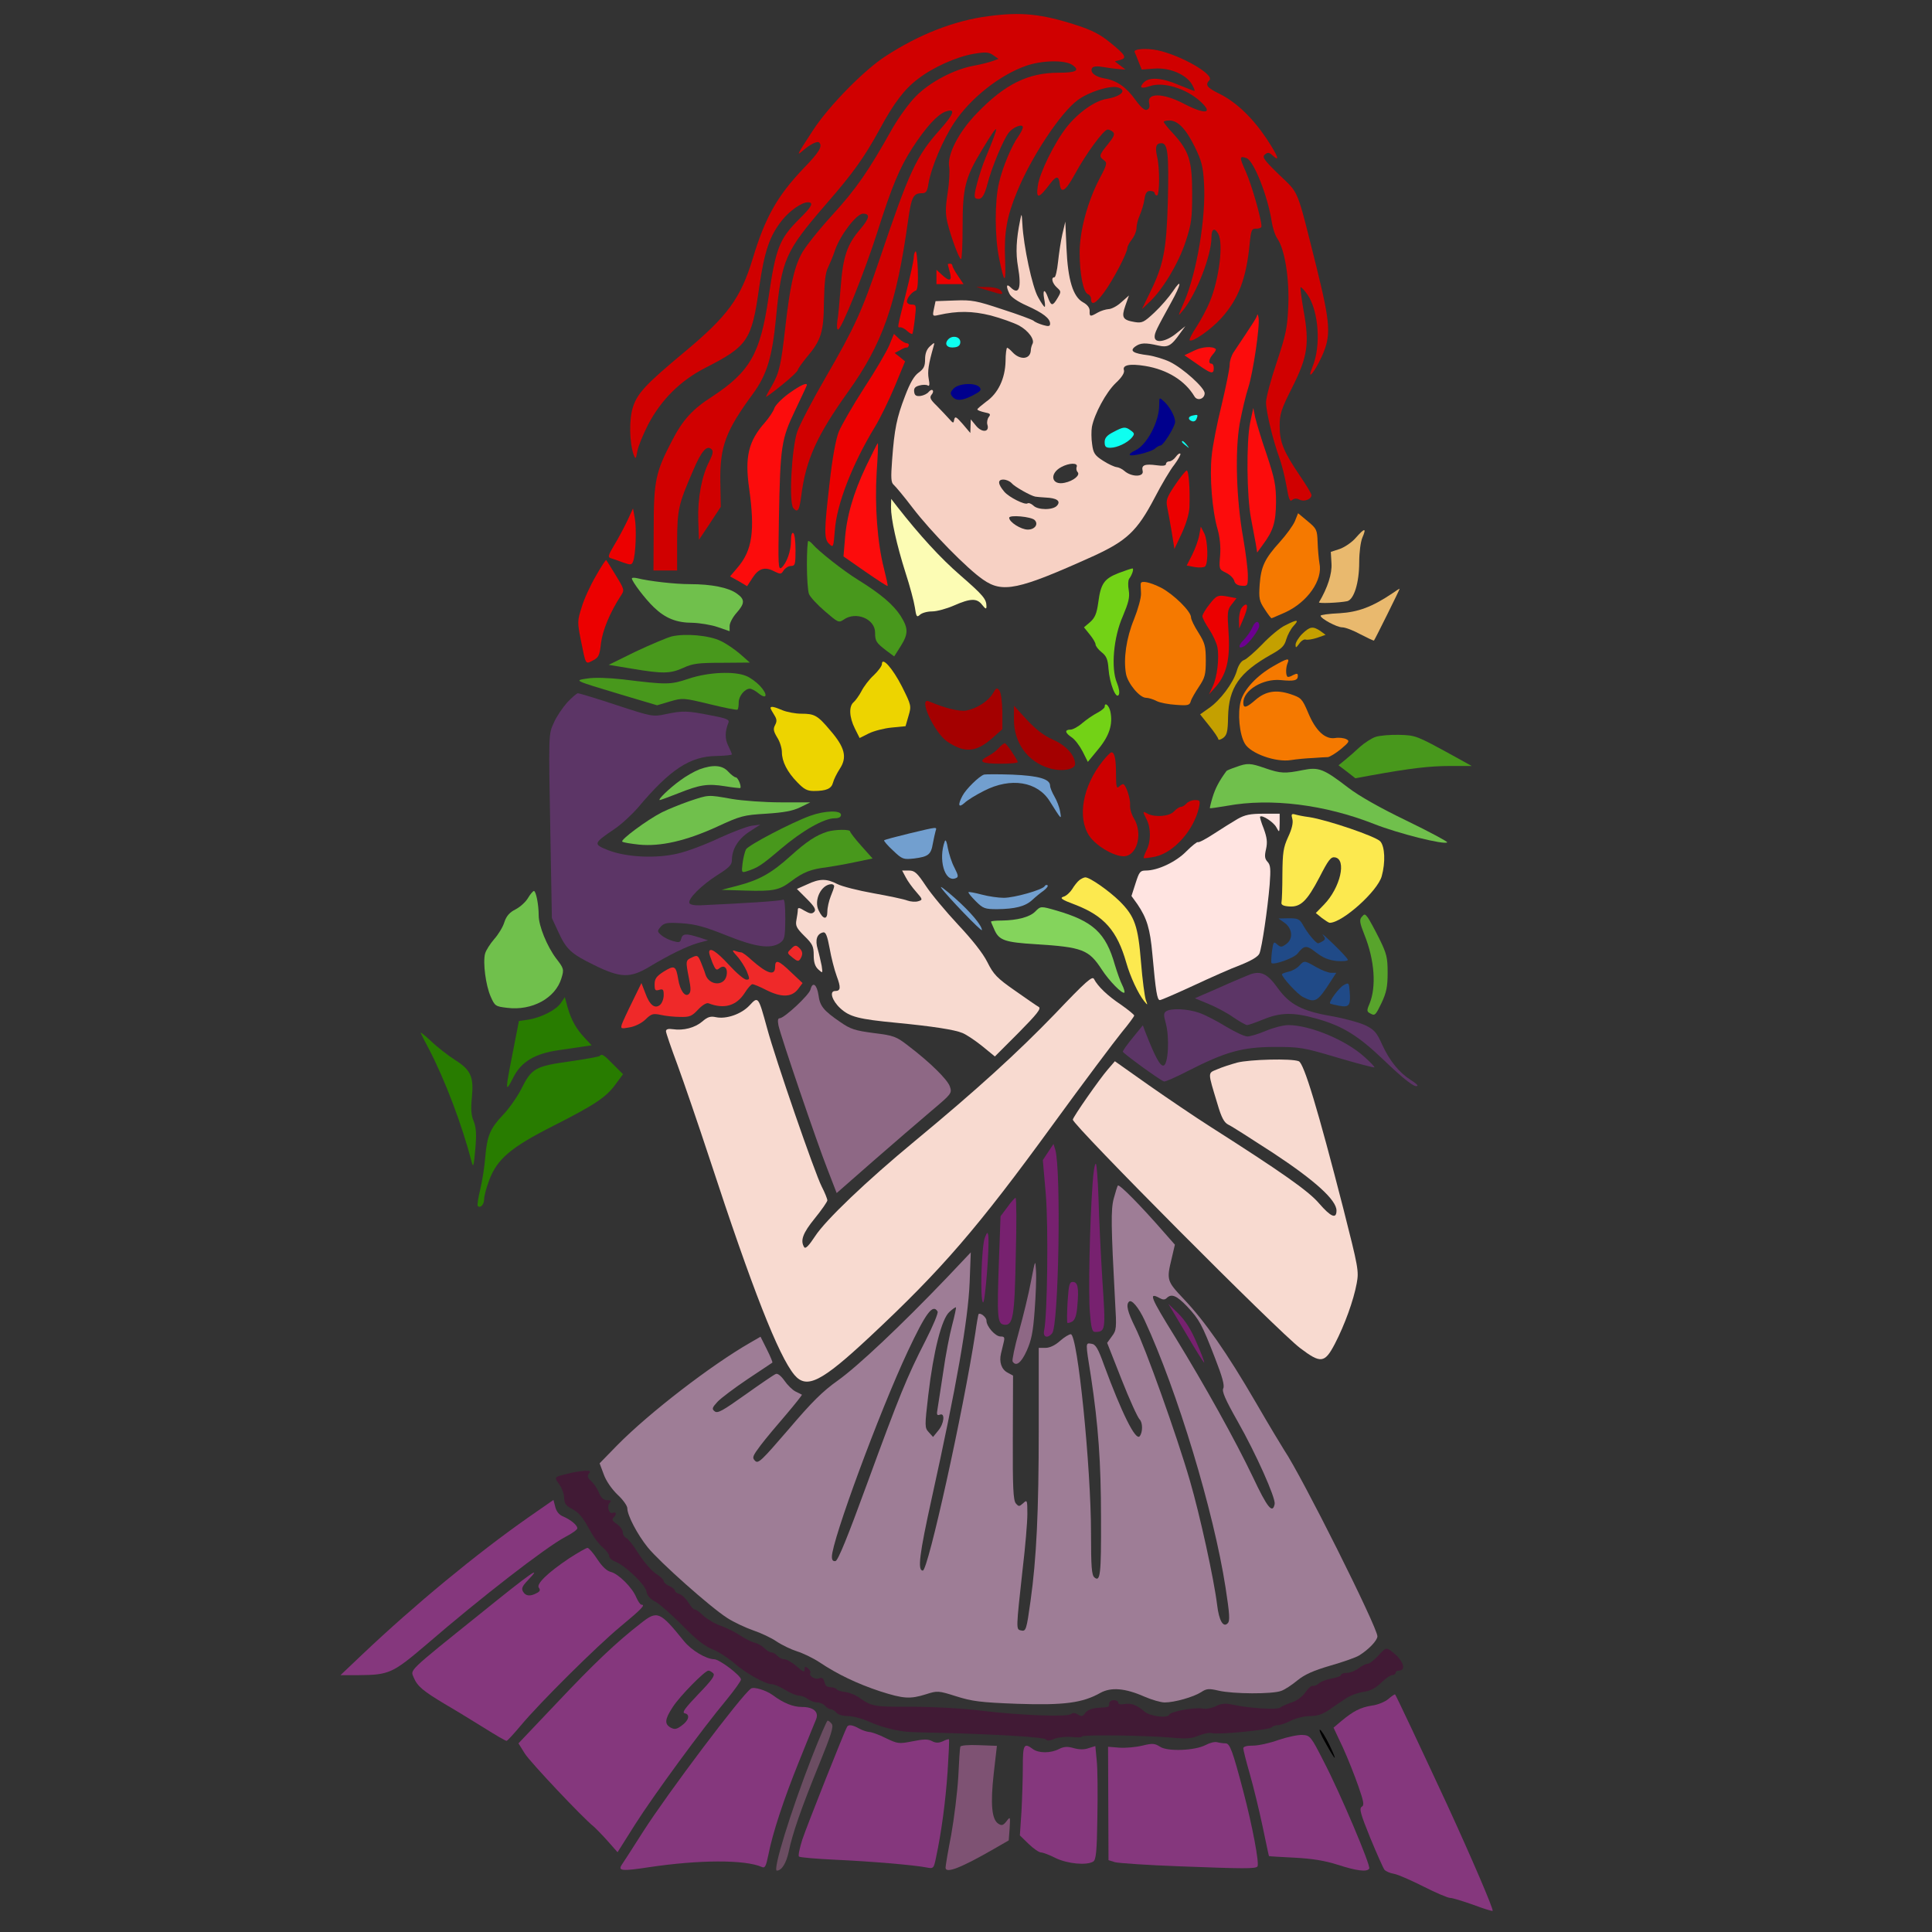 <?xml version="1.0" encoding="UTF-8" standalone="no"?>
<svg
   xmlns:dc="http://purl.org/dc/elements/1.1/"
   xmlns:cc="http://creativecommons.org/ns#"
   xmlns:rdf="http://www.w3.org/1999/02/22-rdf-syntax-ns#"
   xmlns:svg="http://www.w3.org/2000/svg"
   xmlns="http://www.w3.org/2000/svg"
   xmlns:sodipodi="http://sodipodi.sourceforge.net/DTD/sodipodi-0.dtd"
   xmlns:inkscape="http://www.inkscape.org/namespaces/inkscape"
   version="1.0"
   width="850pt"
   height="850pt"
   viewBox="0 0 850 850"
   preserveAspectRatio="xMidYMid meet"
   id="svg206"
   sodipodi:docname="28 #14605.svg"
   inkscape:version="0.92.2 5c3e80d, 2017-08-06">
  <rect x="0" y="0" width="850" height="850" fill="#333333" stroke="none"/>
  <defs
     id="defs210" />
  <sodipodi:namedview
     pagecolor="#ffffff"
     bordercolor="#666666"
     borderopacity="1"
     objecttolerance="10"
     gridtolerance="10"
     guidetolerance="10"
     inkscape:pageopacity="0"
     inkscape:pageshadow="2"
     inkscape:window-width="1920"
     inkscape:window-height="978"
     id="namedview208"
     showgrid="false"
     showguides="true"
     inkscape:guide-bbox="true"
     inkscape:zoom="0.58897835"
     inkscape:cx="641.30014"
     inkscape:cy="524.33592"
     inkscape:window-x="0"
     inkscape:window-y="1"
     inkscape:window-maximized="1"
     inkscape:current-layer="svg206" />
  <g
     transform="translate(0,850) scale(0.1,-0.1)"
     fill="#000000"
     stroke="none"
     id="g204">
    <path
       d="M0 4250 l0 -4250 3292 0 c3504 0 3338 -2 3203 44 -27 10 -86 28 -130 41 -44 13 -100 35 -125 49 -86 49 -114 58 -195 61 -53 2 -107 12 -160 30 -54 18 -111 28 -177 32 -90 5 -98 4 -130 -18 -33 -24 -35 -24 -253 -21 -121 2 -267 8 -325 15 -58 6 -123 10 -145 9 -139 -9 -181 -7 -220 14 -22 11 -53 24 -70 28 -16 4 -45 19 -62 32 l-33 25 -42 -22 c-24 -12 -68 -37 -98 -55 -30 -18 -85 -41 -122 -51 -59 -15 -73 -16 -125 -4 -72 17 -182 27 -390 37 l-162 7 -70 -37 c-78 -41 -107 -45 -116 -17 -10 34 -69 46 -210 44 -120 -2 -161 -6 -333 -35 -79 -13 -143 2 -135 33 13 48 -28 103 -202 274 -95 94 -185 189 -199 213 -15 23 -33 42 -41 42 -20 0 -238 122 -277 155 -17 14 -49 35 -70 46 -22 11 -60 41 -84 66 l-45 45 -75 -11 c-101 -15 -209 -14 -221 2 -6 6 -13 28 -17 47 -6 34 -4 38 86 123 248 235 547 488 745 629 106 75 111 81 101 103 -18 40 11 71 88 95 36 11 75 20 86 20 11 0 66 45 127 104 131 125 333 285 507 403 71 47 128 91 126 97 -2 6 -24 63 -49 126 -25 63 -95 264 -155 445 -61 182 -114 338 -119 348 -6 9 -44 35 -87 57 -42 22 -85 46 -95 53 -16 10 -21 8 -40 -18 -47 -65 -108 -108 -268 -191 -227 -115 -288 -172 -305 -286 -9 -58 -18 -73 -54 -88 -25 -10 -34 -10 -53 3 -21 13 -25 26 -30 89 -5 73 -46 233 -91 358 -30 82 -125 289 -172 374 -41 75 -42 110 -4 114 19 2 48 -19 128 -93 57 -52 108 -95 113 -95 18 0 87 -71 100 -102 13 -31 14 -29 36 88 12 65 22 125 23 131 0 7 -18 22 -39 33 -84 42 -113 117 -102 260 3 47 2 106 -2 130 -16 92 -15 102 18 113 17 5 42 21 57 35 18 16 34 23 48 19 13 -3 35 4 58 19 31 22 43 24 89 18 45 -5 54 -4 59 11 4 10 2 146 -5 304 -13 324 -9 359 53 460 29 47 32 57 20 69 -22 21 3 55 70 97 14 9 14 17 -4 85 -11 41 -20 87 -20 101 0 55 42 158 111 274 96 159 141 257 147 313 2 26 -6 101 -18 167 -13 72 -19 135 -16 158 15 91 84 179 233 299 223 180 264 238 333 477 64 224 84 265 239 501 88 135 234 290 333 356 122 82 296 149 457 178 66 12 -225 14 -2111 15 l-2188 1 0 -4250z m2230 2515 c37 -19 50 -43 50 -94 0 -31 -7 -48 -27 -70 -44 -47 -101 -45 -149 3 -89 89 13 219 126 161z m9 -279 c31 -37 -9 -103 -46 -80 -37 23 -24 94 17 94 10 0 23 -6 29 -14z m499 -3422 c28 -19 52 -65 52 -99 0 -16 -12 -38 -29 -56 -36 -35 -79 -38 -127 -8 -32 20 -34 23 -34 80 0 46 5 64 20 79 24 24 86 27 118 4z m-370 -419 c24 -30 19 -58 -14 -75 -58 -32 -106 47 -52 84 31 22 43 20 66 -9z"
       id="path4"
       style="fill:none" />
    <path
       d="M4673 8480 c114 -24 166 -45 227 -90 45 -34 57 -38 132 -43 117 -8 186 -26 238 -61 53 -35 235 -207 302 -286 46 -53 108 -159 123 -210 4 -14 18 -40 32 -58 39 -51 60 -109 82 -222 12 -58 38 -161 59 -230 31 -106 37 -140 37 -220 0 -120 -21 -170 -123 -288 -109 -126 -114 -170 -32 -292 20 -30 49 -76 64 -102 23 -41 31 -48 58 -48 43 0 208 -111 208 -140 0 -7 -7 -33 -15 -59 -8 -25 -18 -87 -22 -137 l-8 -90 60 38 c67 44 94 53 130 44 33 -8 32 -34 -4 -88 -16 -24 -50 -89 -76 -145 l-48 -103 27 -26 c14 -15 27 -35 27 -45 3 -35 8 -74 14 -105 5 -23 -1 -44 -24 -87 l-31 -57 38 0 c58 0 129 -25 217 -76 44 -25 114 -58 155 -73 70 -25 75 -29 78 -59 3 -25 -1 -34 -20 -42 -13 -5 -111 -14 -218 -20 -107 -5 -222 -16 -255 -23 l-60 -13 175 -86 c213 -104 313 -183 280 -223 -9 -10 -40 -7 -173 21 -89 19 -164 34 -168 34 -3 0 -8 -30 -11 -68 -5 -64 -26 -125 -63 -182 -16 -24 -15 -28 24 -98 81 -141 86 -233 23 -359 l-30 -58 38 -75 c38 -76 70 -112 125 -146 51 -30 95 -77 95 -100 0 -59 -63 -54 -217 15 -85 38 -320 107 -331 97 -2 -3 16 -72 42 -153 25 -81 61 -213 81 -293 19 -80 51 -206 71 -280 50 -188 46 -228 -34 -420 -70 -166 -97 -200 -162 -200 -33 0 -51 10 -115 61 -91 74 -201 174 -356 327 l-116 114 -7 -37 c-7 -36 -4 -41 42 -89 116 -120 278 -375 559 -881 114 -204 188 -350 262 -513 38 -86 66 -130 111 -181 33 -37 60 -74 60 -81 0 -7 -12 -29 -27 -48 -32 -42 -35 -33 90 -297 237 -502 364 -796 352 -815 -4 -7 280 -10 914 -10 l921 0 0 4250 0 4250 -1957 -1 c-1921 -1 -1956 -1 -1870 -19z m1601 -2182 c20 -29 20 -34 -4 -58 -23 -23 -51 -15 -70 20 -8 15 -6 24 10 40 26 26 45 25 64 -2z m156 -4889 c0 -4 7 -15 16 -24 13 -13 14 -18 3 -31 -13 -16 -64 -16 -64 1 0 6 -15 24 -33 42 -51 50 -43 65 23 40 30 -11 55 -23 55 -28z m356 -274 c19 -30 11 -62 -21 -77 -52 -24 -100 48 -55 84 31 25 56 23 76 -7z m236 -431 c64 -32 55 -142 -14 -184 -78 -48 -188 1 -188 83 0 100 102 151 202 101z"
       id="path6"
       style="fill:none" />
    <path
       d="M4350 8429 c-151 -19 -308 -81 -455 -177 -94 -61 -247 -217 -316 -322 -72 -110 -77 -119 -48 -94 31 28 65 45 73 37 16 -16 1 -42 -69 -114 -116 -122 -169 -216 -224 -399 -53 -173 -110 -251 -300 -409 -168 -140 -206 -180 -226 -241 -18 -54 -16 -158 3 -211 8 -21 10 -19 16 16 4 22 26 75 48 118 57 108 140 191 248 247 190 97 207 121 240 355 23 160 46 227 100 295 33 42 87 80 114 80 28 0 18 -19 -39 -75 -86 -86 -102 -126 -134 -345 -36 -246 -81 -325 -248 -435 -86 -55 -129 -102 -176 -193 -72 -138 -81 -176 -81 -384 l-1 -188 52 0 52 0 0 130 c1 140 6 161 70 309 37 87 61 115 82 94 8 -8 5 -22 -10 -52 -34 -65 -52 -163 -49 -259 l3 -87 48 72 48 73 -2 112 c-2 154 24 223 144 386 61 84 84 159 101 332 25 261 40 293 223 505 116 133 167 205 232 324 63 117 110 179 170 224 66 51 169 97 244 110 54 9 67 8 87 -6 l23 -16 -24 -9 c-13 -5 -51 -15 -84 -21 -88 -16 -194 -72 -256 -135 -30 -30 -76 -94 -104 -143 -105 -187 -157 -263 -265 -381 -61 -67 -122 -144 -135 -171 -33 -64 -50 -146 -70 -321 -19 -168 -26 -199 -60 -259 -14 -23 -25 -45 -25 -47 0 -2 32 21 70 52 39 31 70 61 70 66 0 5 18 30 39 56 64 75 75 111 76 245 2 84 6 127 18 150 8 17 23 52 31 77 24 68 95 160 123 160 32 0 29 -20 -12 -68 -58 -67 -76 -121 -86 -251 -5 -64 -11 -133 -15 -153 -3 -21 -2 -38 3 -38 15 0 117 254 172 426 65 205 99 286 155 373 59 91 110 147 146 160 46 16 38 -9 -25 -80 -104 -116 -135 -184 -265 -569 -77 -227 -108 -297 -239 -523 -57 -98 -112 -204 -123 -235 -25 -72 -38 -312 -18 -337 19 -23 27 -11 35 52 20 159 67 264 206 459 152 212 213 386 264 753 15 106 23 121 62 121 17 0 23 8 28 43 12 71 64 194 115 270 71 106 199 207 313 247 70 25 173 27 205 4 35 -24 17 -34 -62 -34 -133 0 -236 -51 -358 -178 -81 -83 -132 -184 -122 -237 3 -20 0 -71 -7 -115 -10 -66 -10 -90 0 -133 18 -69 51 -157 59 -157 4 0 7 64 7 143 0 170 11 215 85 337 79 131 82 124 15 -37 -9 -21 -25 -68 -35 -105 -14 -52 -15 -68 -6 -71 23 -9 36 8 51 66 18 70 70 195 93 223 20 26 62 41 62 24 0 -7 -9 -24 -19 -39 -30 -41 -71 -139 -86 -206 -19 -80 -19 -238 1 -333 23 -113 30 -114 26 -4 -5 118 7 188 52 297 62 153 193 351 268 405 49 36 139 64 174 56 45 -12 18 -40 -47 -51 -51 -8 -124 -59 -176 -124 -54 -69 -119 -201 -127 -258 -9 -61 4 -58 55 10 26 34 37 34 41 0 5 -47 25 -36 66 39 50 92 128 198 145 198 7 0 18 -5 24 -11 9 -9 3 -22 -23 -54 -39 -48 -40 -53 -17 -70 15 -11 14 -18 -20 -82 -52 -100 -87 -228 -87 -324 0 -94 16 -175 36 -183 8 -3 14 -12 14 -20 0 -32 20 -23 57 27 39 53 103 174 103 197 0 6 9 23 20 37 11 14 20 36 20 49 0 13 6 38 14 56 8 18 18 50 21 71 4 28 11 37 25 37 11 0 20 -4 20 -10 0 -5 5 -10 10 -10 12 0 13 120 1 170 -10 44 -5 60 19 60 28 0 33 -47 28 -258 -6 -212 -19 -277 -77 -396 l-37 -76 34 32 c59 56 127 170 158 264 26 79 29 103 29 214 0 144 -14 186 -84 263 -23 24 -41 47 -41 51 0 3 11 6 24 6 38 0 73 -36 112 -115 30 -61 37 -87 41 -158 10 -151 -32 -400 -88 -527 -28 -64 -28 -65 -4 -35 59 72 125 241 125 322 0 37 14 43 30 14 23 -43 4 -196 -36 -295 -13 -33 -41 -85 -60 -114 -20 -30 -33 -56 -30 -59 11 -11 95 48 139 97 76 84 110 174 125 327 6 62 9 68 30 67 12 0 22 4 22 10 0 33 -44 185 -69 241 -29 64 -29 71 4 59 32 -13 93 -168 110 -279 4 -27 15 -61 25 -75 32 -46 53 -173 48 -295 -4 -97 -10 -126 -51 -249 -26 -77 -47 -156 -47 -176 0 -41 31 -169 59 -245 10 -27 24 -83 31 -123 10 -59 15 -71 25 -62 9 8 20 8 32 2 20 -11 53 1 53 20 0 6 -23 44 -51 85 -71 105 -89 147 -89 218 0 53 6 73 55 170 68 135 77 193 50 340 -9 53 -15 98 -13 101 3 2 17 -13 31 -33 49 -73 60 -226 21 -318 -27 -66 9 -25 42 48 41 91 38 141 -24 392 -89 355 -75 320 -164 406 -68 66 -76 78 -63 89 13 11 19 10 35 -5 34 -31 22 0 -29 77 -62 92 -133 159 -205 195 -56 27 -65 40 -45 60 24 24 -125 110 -229 132 -50 10 -106 6 -100 -8 2 -3 9 -22 17 -42 l14 -35 54 4 c67 6 141 -25 167 -69 9 -16 14 -29 11 -29 -3 0 -34 12 -68 26 -74 32 -130 36 -154 12 -23 -24 -13 -30 26 -17 59 21 162 -11 224 -69 57 -53 18 -57 -77 -7 -91 47 -162 47 -150 0 4 -15 0 -24 -10 -28 -10 -4 -26 10 -51 44 -40 56 -82 85 -136 94 -41 7 -65 27 -54 46 5 7 22 9 49 4 22 -4 54 -8 69 -9 l29 -2 -24 18 -23 18 23 6 c32 9 24 22 -44 77 -44 36 -81 55 -150 77 -152 49 -241 58 -384 39z"
       id="path8"
       style="fill:#d00000" />
    <path
       d="M4488 7530 c-17 -83 -20 -143 -9 -205 16 -92 4 -126 -33 -89 -18 18 -21 5 -5 -28 6 -14 36 -35 77 -53 71 -32 102 -56 102 -79 0 -12 -7 -13 -31 -6 -17 5 -36 13 -42 19 -7 5 -68 28 -137 50 -114 38 -134 42 -210 39 l-84 -3 -7 -33 c-7 -33 -6 -34 20 -28 84 19 149 18 230 -2 45 -12 101 -32 124 -44 42 -23 71 -63 59 -82 -3 -6 -7 -19 -7 -29 -3 -39 -48 -42 -81 -6 -9 10 -20 19 -23 19 -3 0 -7 -27 -7 -60 -2 -76 -33 -141 -85 -177 -21 -16 -39 -31 -39 -34 0 -4 14 -9 31 -13 26 -5 29 -8 19 -21 -6 -8 -9 -23 -6 -33 11 -34 -24 -37 -50 -5 l-23 28 -1 -30 -1 -30 -33 39 c-29 33 -34 36 -38 20 -3 -18 -4 -17 -23 4 -11 12 -35 38 -54 57 -28 27 -32 36 -23 48 7 7 9 17 5 20 -3 4 -11 0 -17 -7 -6 -8 -22 -16 -36 -18 -19 -2 -26 2 -28 18 -2 16 4 23 23 28 14 4 31 4 37 0 7 -5 9 4 4 29 -6 32 -1 65 21 142 6 20 5 20 -16 1 -14 -13 -21 -31 -21 -57 0 -30 -6 -42 -28 -58 -20 -14 -38 -45 -60 -103 -37 -96 -47 -146 -57 -281 -6 -80 -5 -100 7 -110 8 -7 46 -52 83 -101 82 -107 240 -268 310 -316 86 -60 154 -46 480 101 152 69 198 112 275 259 30 58 69 124 87 146 17 23 29 45 26 48 -4 3 -12 -3 -20 -14 -8 -11 -21 -20 -29 -20 -8 0 -14 -5 -14 -11 0 -8 -14 -10 -41 -6 -52 7 -68 1 -62 -24 8 -28 -48 -29 -80 -1 -10 9 -25 16 -35 17 -9 1 -36 13 -59 28 -36 23 -43 33 -48 72 -4 25 -4 60 -1 77 11 57 62 152 105 193 27 25 39 45 36 56 -8 23 25 30 93 19 98 -16 176 -65 217 -134 13 -22 45 -11 45 14 0 24 -94 109 -153 138 -25 12 -68 25 -95 29 -67 8 -83 19 -58 38 23 17 45 18 101 5 44 -10 58 -2 98 55 l22 30 -40 -32 c-45 -37 -95 -45 -95 -15 0 18 7 32 73 152 44 79 49 111 7 48 -17 -25 -53 -67 -81 -93 -46 -43 -54 -47 -86 -42 -54 9 -60 20 -42 72 l16 45 -34 -30 c-18 -17 -44 -30 -56 -30 -12 -1 -33 -7 -47 -15 -33 -19 -37 -19 -36 6 1 14 -9 28 -29 39 -44 24 -67 98 -73 240 l-5 115 -13 -55 c-7 -30 -15 -85 -19 -122 -4 -38 -11 -68 -16 -68 -16 0 -10 -26 11 -45 19 -17 19 -19 3 -46 -22 -37 -28 -36 -42 1 -14 41 -25 38 -17 -5 4 -19 5 -35 2 -35 -3 0 -16 19 -29 43 -25 43 -64 224 -69 322 -3 48 -3 49 -10 15z m249 -1084 c-3 -7 -1 -18 4 -23 13 -13 -18 -39 -57 -47 -58 -13 -69 40 -15 69 35 19 75 20 68 1z m-286 -72 c12 -15 85 -56 104 -59 6 -1 26 -3 45 -4 49 -2 68 -15 51 -35 -17 -21 -85 -21 -105 0 -9 8 -20 13 -26 9 -12 -7 -80 27 -101 51 -29 34 -31 54 -5 54 13 0 29 -7 37 -16z m101 -162 c18 -18 1 -42 -30 -42 -30 0 -82 33 -82 52 0 14 97 5 112 -10z"
       id="path10"
       style="fill:#f7d1c4" />
    <path
       d="M4028 7394 c-5 -4 -8 -17 -8 -28 0 -12 -16 -84 -35 -160 -40 -161 -38 -146 -23 -146 6 0 20 -7 30 -17 10 -9 20 -14 22 -12 2 2 7 32 11 67 7 59 6 62 -14 62 -12 0 -21 6 -21 14 0 15 22 42 40 48 7 2 10 36 8 92 -2 48 -6 84 -10 80z"
       id="path12"
       style="fill:#ec0000" />
    <path
       d="M4170 7337 c0 -1 4 -17 9 -35 11 -39 -2 -42 -36 -10 l-23 21 0 -31 0 -32 60 0 59 0 -24 36 c-14 20 -25 41 -25 45 0 5 -4 9 -10 9 -5 0 -10 -1 -10 -3z"
       id="path14"
       style="fill:#ec0000" />
    <path
       d="M4350 7221 c60 -19 69 -19 52 2 -7 8 -32 14 -59 14 l-48 1 55 -17z"
       id="path16"
       style="fill:#a90000" />
    <path
       d="M5531 7114 c-1 -10 -17 -34 -103 -163 -10 -14 -18 -39 -18 -56 0 -16 -16 -95 -35 -175 -20 -80 -40 -181 -44 -225 -10 -91 2 -242 26 -324 10 -35 14 -76 11 -115 -5 -60 -5 -61 26 -76 17 -8 33 -24 36 -35 3 -13 14 -21 33 -22 26 -2 27 0 27 45 0 26 -9 99 -20 162 -31 172 -37 383 -16 506 10 54 27 126 38 159 21 65 52 273 45 308 -2 12 -5 17 -6 11z"
       id="path18"
       style="fill:#fc0c0c" />
    <path
       d="M3912 6980 c-12 -28 -61 -112 -111 -188 -49 -76 -99 -163 -111 -192 -13 -34 -28 -115 -40 -224 -25 -216 -25 -248 -1 -270 17 -16 18 -14 24 61 8 114 76 290 177 456 23 38 62 118 87 178 l45 109 -23 19 -23 18 25 13 c13 8 26 12 29 11 2 -1 6 2 8 8 2 6 -2 11 -9 11 -7 0 -22 9 -34 20 l-22 21 -21 -51z"
       id="path20"
       style="fill:#ec0000" />
    <path
       d="M4170 7005 c-17 -21 -1 -38 31 -33 16 2 24 10 24 23 0 25 -37 32 -55 10z"
       id="path22"
       style="fill:#0efff0" />
    <path
       d="M5253 6957 l-42 -20 55 -38 c62 -44 74 -47 74 -19 0 11 -4 20 -10 20 -15 0 -12 21 7 42 9 10 14 20 12 22 -14 14 -60 11 -96 -7z"
       id="path24"
       style="fill:#fc0c0c" />
    <path
       d="M3468 6767 c-31 -23 -59 -52 -62 -65 -4 -12 -22 -39 -40 -60 -73 -82 -90 -152 -70 -291 26 -187 14 -272 -51 -348 l-33 -39 38 -21 37 -22 24 37 c27 42 55 50 96 28 27 -13 30 -13 41 5 7 10 21 19 32 19 18 0 20 7 20 69 0 39 -4 73 -10 76 -6 4 -10 -10 -10 -35 0 -45 -19 -98 -42 -118 -14 -11 -15 13 -11 220 6 315 10 345 72 474 28 59 51 108 51 110 0 13 -32 -3 -82 -39z"
       id="path26"
       style="fill:#fc0c0c" />
    <path
       d="M4195 6790 c-15 -16 -15 -22 -5 -35 17 -20 43 -19 91 6 33 17 38 23 29 35 -19 22 -93 18 -115 -6z"
       id="path28"
       style="fill:#00008d" />
    <path
       d="M5100 6718 c0 -74 -55 -177 -106 -200 -13 -6 -24 -14 -24 -18 0 -12 93 11 111 26 8 8 20 14 25 14 13 1 64 84 64 104 0 24 -24 67 -49 90 -21 19 -21 19 -21 -16z"
       id="path30"
       style="fill:#00008d" />
    <path
       d="M5500 6640 c-17 -85 -15 -323 4 -421 8 -41 17 -91 21 -112 l6 -38 24 33 c47 63 58 99 59 188 0 74 -5 101 -41 210 -24 69 -46 143 -51 165 l-8 40 -14 -65z"
       id="path32"
       style="fill:#fc0c0c" />
    <path
       d="M5248 6672 c-22 -4 -23 -18 -4 -25 8 -3 17 1 20 10 8 19 6 20 -16 15z"
       id="path34"
       style="fill:#0efff0" />
    <path
       d="M4898 6599 c-28 -14 -38 -26 -38 -44 0 -20 5 -25 25 -25 30 0 76 22 95 45 12 15 12 19 -5 31 -24 18 -32 17 -77 -7z"
       id="path36"
       style="fill:#0efff0" />
    <path
       d="M5200 6556 c0 -2 8 -10 18 -17 15 -13 16 -12 3 4 -13 16 -21 21 -21 13z"
       id="path38"
       style="fill:#0efff0" />
    <path
       d="M3810 6448 c-56 -118 -86 -222 -93 -325 l-6 -71 96 -67 c52 -36 97 -65 98 -63 2 2 -6 36 -16 77 -29 112 -41 277 -32 424 5 70 7 127 5 127 -2 0 -25 -46 -52 -102z"
       id="path40"
       style="fill:#fc0c0c" />
    <path
       d="M5171 6368 c-37 -55 -42 -68 -36 -98 4 -19 13 -69 20 -110 l12 -75 32 68 c19 41 33 87 34 115 3 82 -3 162 -12 162 -4 0 -27 -28 -50 -62z"
       id="path42"
       style="fill:#ec0000" />
    <path
       d="M3920 6268 c0 -52 25 -165 64 -288 19 -58 37 -126 41 -152 6 -42 9 -45 22 -33 8 8 32 15 53 15 22 0 65 12 97 26 73 32 101 33 124 3 15 -19 19 -20 19 -7 0 32 -13 48 -114 136 -89 77 -180 177 -278 302 l-27 35 -1 -37z"
       id="path44"
       style="fill:#fcfcb4" />
    <path
       d="M2760 6209 c-14 -29 -39 -77 -57 -106 -28 -47 -30 -55 -15 -59 9 -3 34 -11 54 -19 32 -11 37 -11 43 4 12 29 16 145 8 190 l-8 44 -25 -54z"
       id="path46"
       style="fill:#ec0000" />
    <path
       d="M5697 6207 c-8 -19 -38 -60 -65 -90 -68 -75 -84 -109 -90 -189 -4 -61 -2 -72 22 -108 14 -22 28 -40 30 -40 2 0 29 12 61 26 98 45 166 143 150 216 -3 18 -7 59 -8 92 -2 55 -4 60 -44 93 l-42 35 -14 -35z"
       id="path48"
       style="fill:#f57900" />
    <path
       d="M5276 6145 c-4 -22 -18 -60 -31 -86 l-24 -47 36 -7 c19 -3 40 -2 45 3 15 15 12 115 -4 146 l-15 29 -7 -38z"
       id="path50"
       style="fill:#ec0000" />
    <path
       d="M5965 6134 c-16 -19 -48 -41 -70 -49 l-40 -13 3 -51 c3 -45 -17 -107 -55 -171 -3 -6 91 -2 124 5 30 7 53 81 53 172 0 42 6 89 14 108 19 44 10 43 -29 -1z"
       id="path52"
       style="fill:#e9b96e" />
    <path
       d="M3550 6016 c0 -58 4 -115 9 -129 5 -13 36 -47 70 -76 58 -50 61 -52 83 -37 54 38 138 3 138 -57 0 -38 5 -45 49 -79 l35 -26 28 44 c35 56 35 79 0 135 -33 50 -87 96 -187 158 -65 40 -175 127 -201 158 -6 7 -14 13 -18 13 -3 0 -6 -47 -6 -104z"
       id="path54"
       style="fill:#48981c" />
    <path
       d="M2621 5965 c-24 -41 -52 -102 -62 -137 -19 -59 -19 -66 -4 -142 23 -114 20 -109 53 -92 26 13 30 22 36 76 7 56 39 135 88 210 16 24 15 27 -23 89 -21 35 -40 65 -42 67 -2 2 -23 -30 -46 -71z"
       id="path56"
       style="fill:#ec0000" />
    <path
       d="M4922 5979 c-64 -25 -79 -46 -90 -129 -7 -51 -15 -68 -36 -87 l-27 -23 25 -31 c14 -17 26 -37 26 -44 0 -7 12 -23 26 -34 22 -17 28 -32 31 -74 5 -65 33 -135 45 -114 5 9 1 31 -8 53 -27 64 -15 201 26 293 25 60 31 82 26 114 -4 22 -3 44 2 51 13 17 22 46 14 45 -4 0 -31 -9 -60 -20z"
       id="path58"
       style="fill:#73d216" />
    <path
       d="M2780 5955 c0 -13 59 -91 97 -127 50 -48 99 -68 170 -68 32 -1 82 -9 111 -19 l52 -18 0 23 c0 13 14 39 30 57 38 43 38 60 1 86 -36 26 -111 41 -205 41 -67 0 -180 13 -232 26 -13 3 -24 3 -24 -1z"
       id="path60"
       style="fill:#70c04c" />
    <path
       d="M5019 5933 c-1 -5 0 -24 1 -43 1 -20 -13 -70 -31 -115 -34 -83 -47 -174 -35 -240 8 -42 60 -105 88 -105 10 0 31 -6 46 -14 15 -8 54 -15 86 -17 53 -4 60 -2 65 16 3 11 20 40 36 64 26 39 30 53 30 115 0 63 -4 77 -32 122 -18 28 -33 58 -33 68 0 26 -75 100 -131 130 -50 25 -88 33 -90 19z"
       id="path62"
       style="fill:#f57900" />
    <path
       d="M6125 5889 c-88 -59 -149 -82 -232 -87 -46 -2 -83 -7 -83 -11 1 -13 72 -51 95 -51 14 0 50 -14 81 -31 31 -16 58 -29 59 -27 5 6 115 228 113 228 -2 0 -16 -9 -33 -21z"
       id="path64"
       style="fill:#e9b96e" />
    <path
       d="M5321 5841 c-17 -21 -31 -45 -31 -52 0 -8 14 -34 30 -58 16 -24 32 -59 36 -78 9 -48 -1 -134 -21 -174 l-16 -34 31 35 c47 54 63 123 55 239 -6 88 -5 98 14 122 l21 27 -31 6 c-51 10 -56 8 -88 -33z"
       id="path66"
       style="fill:#ec0000" />
    <path
       d="M5460 5821 c-5 -11 -10 -35 -9 -53 l1 -33 13 30 c22 51 27 75 16 75 -6 0 -15 -9 -21 -19z"
       id="path68"
       style="fill:#ec0000" />
    <path
       d="M5510 5740 c-7 -16 -24 -41 -38 -55 -26 -26 -25 -43 2 -28 20 11 66 73 66 89 0 26 -18 23 -30 -6z"
       id="path70"
       style="fill:#6c0090" />
    <path
       d="M5655 5749 c-22 -10 -68 -48 -101 -83 -34 -35 -71 -67 -81 -70 -12 -4 -25 -23 -32 -49 -16 -53 -73 -129 -123 -163 l-38 -27 40 -50 c22 -27 40 -54 40 -59 0 -5 9 -3 21 5 17 13 21 27 22 93 3 129 49 195 189 274 47 26 59 38 67 67 6 20 20 46 32 59 27 29 17 30 -36 3z"
       id="path72"
       style="fill:#c4a000" />
    <path
       d="M5729 5711 c-16 -16 -29 -38 -29 -47 0 -16 2 -15 16 4 9 13 22 21 29 18 7 -2 29 1 50 8 l37 13 -23 17 c-33 22 -46 20 -80 -13z"
       id="path74"
       style="fill:#c4a000" />
    <path
       d="M2955 5700 c-22 -6 -93 -36 -159 -67 l-118 -58 103 -17 c137 -23 168 -22 226 4 41 19 66 22 170 22 l122 1 -42 37 c-23 20 -62 47 -86 58 -51 25 -156 34 -216 20z"
       id="path76"
       style="fill:#48981c" />
    <path
       d="M5602 5569 c-72 -41 -129 -102 -143 -153 -15 -54 -6 -148 18 -188 25 -43 136 -83 203 -72 25 4 68 8 95 9 28 2 57 4 67 4 9 1 35 17 57 35 37 31 40 36 24 44 -10 5 -32 8 -49 5 -44 -7 -86 32 -119 112 -26 61 -30 65 -77 81 -64 21 -110 13 -154 -25 -40 -35 -54 -39 -54 -13 0 55 86 107 164 100 59 -6 76 -2 76 18 0 12 -4 12 -21 4 -11 -7 -23 -10 -25 -7 -8 8 -7 41 1 60 10 24 -2 21 -63 -14z"
       id="path78"
       style="fill:#f57900" />
    <path
       d="M3880 5578 c0 -8 -16 -30 -36 -49 -20 -18 -44 -50 -54 -70 -10 -19 -26 -41 -34 -48 -22 -18 -20 -66 5 -116 l21 -42 40 20 c22 11 68 23 101 26 l61 6 13 45 c13 44 13 46 -29 130 -41 80 -88 133 -88 98z"
       id="path80"
       style="fill:#edd400" />
    <path
       d="M3030 5514 c-81 -27 -95 -27 -290 -3 -63 7 -125 9 -155 4 -60 -9 -65 -7 148 -71 l158 -47 57 17 c56 16 58 16 174 -12 65 -16 120 -27 123 -24 3 3 5 17 5 32 0 28 27 60 49 60 7 0 25 -9 39 -21 37 -29 41 -5 6 33 -16 17 -43 37 -61 44 -52 22 -167 17 -253 -12z"
       id="path82"
       style="fill:#48981c" />
    <path
       d="M4368 5449 c-20 -34 -70 -66 -116 -75 -30 -6 -97 11 -164 40 -51 23 21 -137 80 -177 76 -51 126 -47 196 14 l46 41 0 76 c-1 46 -6 84 -13 94 -11 14 -14 13 -29 -13z"
       id="path84"
       style="fill:#a40000" />
    <path
       d="M2495 5409 c-20 -23 -47 -62 -58 -88 -24 -53 -24 -38 -15 -523 l6 -337 27 -58 c36 -80 57 -99 159 -149 116 -57 158 -58 242 -8 88 53 164 90 214 105 l45 12 -40 13 c-57 18 -72 17 -78 -6 -4 -17 -9 -18 -37 -10 -18 5 -41 17 -51 26 -18 16 -18 18 -2 37 16 17 28 19 93 15 60 -4 100 -15 195 -53 129 -52 194 -61 236 -34 21 15 23 23 24 106 0 59 -3 89 -10 85 -8 -6 -168 -16 -364 -25 -26 -1 -46 3 -48 10 -7 19 54 79 123 123 51 32 64 45 64 65 0 49 28 94 77 126 l48 31 -38 -5 c-21 -3 -86 -28 -145 -55 -59 -28 -139 -58 -179 -67 -95 -23 -225 -17 -306 14 -68 27 -67 30 24 92 32 21 79 65 106 96 141 168 229 226 346 227 37 1 67 4 67 7 0 3 -7 20 -16 38 -15 30 -15 62 1 102 5 13 -9 19 -79 32 -101 20 -122 21 -197 5 -57 -12 -61 -11 -217 40 -87 29 -164 52 -169 52 -6 0 -27 -19 -48 -41z"
       id="path86"
       style="fill:#5c3566" />
    <path
       d="M4860 5390 c0 -5 -15 -17 -32 -26 -18 -9 -48 -30 -66 -45 -18 -16 -42 -29 -52 -29 -27 0 -25 -14 5 -34 14 -9 35 -37 48 -62 l23 -46 46 56 c49 59 65 110 53 166 -6 27 -25 43 -25 20z"
       id="path88"
       style="fill:#73d216" />
    <path
       d="M3390 5385 c0 -3 7 -16 16 -30 12 -19 13 -28 4 -45 -9 -17 -7 -27 9 -54 12 -18 21 -48 21 -65 0 -41 23 -87 68 -133 29 -30 43 -38 72 -38 56 0 78 10 85 37 3 13 17 41 30 61 33 50 22 94 -41 167 -57 68 -70 75 -129 75 -25 0 -62 7 -82 15 -37 16 -53 19 -53 10z"
       id="path90"
       style="fill:#edd400" />
    <path
       d="M4461 5335 c-1 -102 60 -187 156 -215 52 -16 113 -6 113 18 0 39 -40 83 -98 108 -40 18 -74 44 -114 87 l-57 62 0 -60z"
       id="path92"
       style="fill:#a40000" />
    <path
       d="M6052 5258 c-18 -6 -50 -27 -70 -45 -20 -19 -50 -45 -65 -57 l-28 -23 37 -28 37 -29 71 13 c171 31 257 41 346 41 l95 0 -85 47 c-159 87 -161 88 -235 90 -38 1 -85 -3 -103 -9z"
       id="path94"
       style="fill:#48981c" />
    <path
       d="M4394 5209 c-10 -12 -31 -27 -46 -35 -47 -24 -32 -34 53 -34 44 0 79 3 77 8 -12 26 -51 82 -57 82 -5 0 -16 -9 -27 -21z"
       id="path96"
       style="fill:#a40000" />
    <path
       d="M4851 5151 c-88 -110 -112 -248 -59 -328 33 -49 123 -99 163 -89 52 13 71 104 34 165 -11 18 -19 45 -17 60 2 27 -19 91 -31 91 -4 0 -12 -5 -19 -12 -9 -9 -12 3 -12 54 0 68 -6 98 -20 98 -5 0 -22 -18 -39 -39z"
       id="path98"
       style="fill:#cc0000" />
    <path
       d="M5437 5125 c-21 -7 -40 -15 -41 -17 -33 -45 -49 -76 -61 -115 -8 -26 -13 -48 -12 -49 1 -1 36 4 77 11 191 35 429 5 645 -80 106 -42 310 -93 322 -81 3 3 -77 46 -178 95 -118 57 -210 109 -258 146 -108 83 -129 91 -199 77 -79 -16 -98 -15 -165 8 -66 23 -79 24 -130 5z"
       id="path100"
       style="fill:#70c04c" />
    <path
       d="M3077 5115 c-21 -8 -60 -30 -85 -49 -47 -34 -101 -86 -89 -86 3 0 38 13 79 29 97 39 131 44 207 32 36 -6 66 -9 68 -8 6 7 -10 47 -20 47 -5 0 -20 11 -33 25 -26 29 -67 32 -127 10z"
       id="path102"
       style="fill:#70c04c" />
    <path
       d="M4329 5092 c-21 -7 -79 -63 -95 -94 -21 -40 -17 -54 9 -31 12 12 51 36 87 54 117 60 235 41 289 -47 51 -81 52 -83 45 -44 -3 19 -15 49 -25 66 -10 17 -19 39 -19 47 0 30 -51 44 -166 49 -60 2 -117 2 -125 0z"
       id="path104"
       style="fill:#729fcf" />
    <path
       d="M3032 4975 c-40 -14 -94 -36 -120 -49 -65 -33 -186 -123 -174 -129 5 -4 38 -9 74 -13 94 -9 205 16 341 78 106 49 118 52 217 58 77 5 117 12 150 28 l45 22 -130 0 c-71 0 -168 7 -215 15 -107 19 -101 19 -188 -10z"
       id="path106"
       style="fill:#70c04c" />
    <path
       d="M5220 4965 c-7 -8 -18 -15 -25 -15 -6 0 -20 -9 -30 -20 -20 -22 -83 -27 -116 -10 -23 13 -23 11 -4 -26 19 -38 19 -97 -1 -135 -8 -17 -14 -32 -12 -34 2 -2 24 1 50 6 83 18 171 117 193 217 6 29 5 32 -18 32 -13 0 -30 -7 -37 -15z"
       id="path108"
       style="fill:#cc0000" />
    <path
       d="M3565 4911 c-83 -30 -274 -130 -283 -148 -5 -10 -12 -37 -15 -61 -5 -40 -4 -42 16 -36 51 16 66 26 152 99 94 80 190 135 238 135 17 0 27 5 27 15 0 21 -71 19 -135 -4z"
       id="path110"
       style="fill:#48981c" />
    <path
       d="M5445 4897 c-22 -13 -69 -42 -104 -65 -35 -23 -67 -40 -71 -37 -3 2 -26 -16 -51 -41 -45 -46 -125 -84 -178 -84 -25 0 -29 -6 -45 -56 l-18 -56 26 -36 c42 -62 56 -108 66 -220 15 -166 21 -202 33 -202 6 0 72 29 146 63 75 35 169 77 210 92 47 19 76 36 82 50 11 26 36 196 45 303 5 68 4 86 -9 100 -13 14 -14 26 -7 56 7 31 4 51 -10 90 -11 27 -18 51 -16 53 9 9 59 -24 71 -46 14 -26 14 -25 15 17 l0 42 -72 0 c-58 0 -81 -5 -113 -23z"
       id="path112"
       style="fill:#ffe4e1" />
    <path
       d="M5686 4896 c4 -16 -2 -43 -19 -79 -21 -46 -24 -68 -25 -163 0 -60 -2 -116 -4 -124 -2 -11 7 -16 33 -18 51 -4 79 23 134 128 39 76 50 91 68 88 53 -8 24 -134 -48 -208 l-36 -37 27 -22 c15 -11 30 -21 34 -21 56 0 211 139 229 205 17 61 14 130 -6 153 -19 22 -234 95 -313 107 -25 3 -53 9 -63 12 -15 4 -17 0 -11 -21z"
       id="path114"
       style="fill:#fce94f" />
    <path
       d="M4000 4833 c-58 -14 -107 -27 -110 -30 -3 -2 15 -23 39 -45 41 -39 45 -40 93 -35 62 8 74 17 82 65 4 20 9 45 12 55 6 20 14 21 -116 -10z"
       id="path116"
       style="fill:#729fcf" />
    <path
       d="M3640 4841 c-50 -16 -91 -43 -162 -107 -84 -76 -138 -106 -234 -131 l-69 -18 100 -3 c128 -4 153 1 206 41 53 40 87 53 154 61 28 4 85 14 127 23 l77 16 -50 56 c-27 30 -49 59 -49 63 0 10 -66 9 -100 -1z"
       id="path118"
       style="fill:#48981c" />
    <path
       d="M4157 4800 c-30 -80 -1 -183 47 -164 14 5 13 11 -5 47 -12 22 -24 61 -29 86 -4 25 -9 39 -13 31z"
       id="path120"
       style="fill:#729fcf" />
    <path
       d="M3985 4640 c8 -16 29 -45 46 -64 29 -33 29 -35 9 -41 -12 -4 -34 -2 -48 3 -15 6 -82 20 -149 32 -67 12 -139 30 -160 41 -47 24 -77 24 -132 -2 l-45 -20 44 -44 c35 -35 41 -48 32 -57 -10 -10 -19 -8 -42 5 -24 15 -30 15 -30 4 0 -8 -3 -28 -6 -44 -5 -26 0 -36 35 -71 36 -35 41 -46 41 -85 0 -31 6 -49 20 -62 20 -18 20 -18 15 16 -4 19 -11 51 -17 72 -13 42 -4 69 24 75 11 2 18 -16 28 -70 7 -40 21 -95 31 -122 19 -51 18 -66 -7 -66 -26 0 -14 -42 23 -76 41 -38 81 -48 248 -64 155 -15 255 -30 290 -45 17 -7 56 -33 87 -58 l55 -45 104 104 c82 83 101 107 89 114 -8 4 -55 37 -105 72 -79 55 -94 71 -121 125 -20 40 -67 99 -129 165 -53 57 -117 133 -142 171 -38 57 -49 67 -74 67 l-30 0 16 -30z m-315 -39 c0 -5 -7 -25 -15 -44 -8 -20 -15 -50 -15 -68 0 -37 -19 -35 -38 5 -23 45 11 115 56 116 6 0 12 -4 12 -9z"
       id="path122"
       style="fill:#f8dad0" />
    <path
       d="M4749 4628 c-9 -7 -23 -25 -32 -40 -9 -14 -26 -30 -38 -33 -18 -6 -9 -13 53 -36 126 -49 183 -114 223 -254 18 -63 52 -136 79 -170 16 -19 16 -19 7 6 -5 15 -15 89 -21 165 -13 160 -27 202 -94 269 -47 46 -131 105 -151 105 -6 0 -18 -6 -26 -12z"
       id="path124"
       style="fill:#fce94f" />
    <path
       d="M4141 4594 c23 -34 179 -196 179 -186 0 20 -49 79 -119 141 -41 36 -68 57 -60 45z"
       id="path126"
       style="fill:#729fcf" />
    <path
       d="M4596 4601 c-10 -16 -133 -51 -180 -51 -23 0 -66 6 -96 14 -30 8 -57 13 -59 11 -2 -3 12 -20 32 -40 32 -32 40 -35 94 -35 79 1 124 12 155 41 14 13 36 31 49 40 13 10 21 20 18 24 -4 3 -10 2 -13 -4z"
       id="path128"
       style="fill:#729fcf" />
    <path
       d="M2323 4549 c-10 -17 -34 -39 -55 -50 -26 -13 -40 -29 -49 -56 -6 -21 -27 -55 -45 -75 -18 -21 -36 -49 -40 -64 -10 -39 3 -140 25 -189 18 -41 21 -43 72 -49 110 -14 213 43 239 130 12 39 11 43 -23 87 -40 53 -77 143 -77 190 0 48 -12 107 -21 107 -4 0 -16 -14 -26 -31z"
       id="path130"
       style="fill:#70c04c" />
    <path
       d="M4554 4489 c-24 -24 -79 -38 -146 -39 -27 0 -48 -2 -48 -5 0 -2 8 -20 17 -40 20 -42 47 -51 178 -59 208 -13 235 -24 292 -111 33 -51 91 -110 100 -102 2 3 -2 18 -10 34 -8 15 -22 55 -32 88 -40 141 -96 192 -257 239 -70 20 -69 20 -94 -5z"
       id="path132"
       style="fill:#84d45c" />
    <path
       d="M5991 4466 c-11 -13 -9 -26 12 -79 45 -112 53 -229 22 -304 -13 -30 -12 -34 6 -43 18 -10 22 -5 47 47 22 47 27 72 27 134 0 66 -4 83 -37 150 -20 40 -43 82 -50 92 -13 17 -15 17 -27 3z"
       id="path134"
       style="fill:#58a42c" />
    <path
       d="M5653 4439 c34 -26 37 -71 5 -93 -19 -14 -24 -14 -39 -1 -15 14 -17 12 -23 -31 -3 -26 -4 -49 -2 -51 10 -10 99 22 114 41 30 38 40 39 83 5 30 -23 54 -33 90 -37 27 -2 49 0 49 5 0 5 -28 35 -62 68 -34 33 -56 52 -48 42 12 -16 12 -20 -1 -28 -8 -5 -17 -9 -20 -9 -9 0 -45 42 -65 78 -16 29 -23 32 -64 32 l-45 -1 28 -20z"
       id="path136"
       style="fill:#204a87" />
    <path
       d="M3478 4323 c-16 -15 -15 -17 9 -36 21 -17 26 -18 34 -6 12 19 11 33 -3 47 -16 16 -21 15 -40 -5z"
       id="path138"
       style="fill:#ef2929" />
    <path
       d="M3120 4310 c0 -6 7 -27 15 -47 13 -30 17 -34 30 -23 22 18 39 -1 31 -34 -11 -46 -76 -42 -92 6 -3 12 -13 36 -20 54 -13 31 -16 33 -39 22 -29 -13 -29 -15 -14 -92 9 -44 9 -60 0 -69 -17 -16 -39 15 -47 64 -10 60 -16 64 -63 35 -33 -21 -41 -32 -41 -57 0 -26 3 -29 20 -24 17 5 20 2 20 -23 0 -16 -7 -35 -16 -43 -23 -19 -46 -1 -65 52 l-17 44 -39 -80 c-22 -44 -43 -90 -47 -101 -6 -20 -4 -21 34 -14 24 4 54 19 70 35 26 25 33 27 67 20 21 -5 59 -9 86 -9 41 -1 51 3 78 32 19 20 37 31 46 28 69 -27 123 -11 159 45 13 21 29 39 34 39 6 0 33 -11 60 -25 67 -34 112 -33 140 2 l21 28 -50 47 c-56 54 -71 59 -71 23 0 -40 -35 -29 -103 31 -20 19 -41 34 -46 34 -5 0 -18 3 -28 7 -13 4 -11 -1 9 -23 15 -16 34 -46 43 -66 14 -35 14 -38 -1 -38 -10 0 -44 29 -77 65 -55 60 -87 80 -87 55z"
       id="path140"
       style="fill:#ef2929" />
    <path
       d="M5716 4251 c-10 -11 -31 -23 -47 -26 -16 -4 -29 -9 -29 -11 0 -14 68 -88 92 -100 54 -28 64 -23 123 69 l24 37 -22 0 c-12 0 -42 11 -66 25 -52 30 -53 30 -75 6z"
       id="path142"
       style="fill:#204a87" />
    <path
       d="M5500 4213 c-8 -3 -51 -21 -95 -40 -44 -20 -95 -42 -114 -50 l-34 -15 58 -24 c32 -13 82 -39 110 -59 28 -19 56 -35 62 -35 5 0 37 11 71 25 75 31 133 32 232 4 115 -32 184 -74 295 -180 95 -91 141 -126 151 -116 3 3 -11 14 -30 26 -50 32 -92 83 -125 155 -24 54 -35 66 -74 85 -25 12 -94 31 -152 41 -127 22 -181 51 -232 121 -46 65 -75 79 -123 62z"
       id="path144"
       style="fill:#5c3566" />
    <path
       d="M4642 4040 c-165 -171 -345 -335 -617 -560 -214 -177 -393 -348 -439 -419 -27 -41 -42 -57 -48 -48 -18 29 -6 62 47 127 30 37 55 73 55 79 0 6 -11 34 -25 61 -31 61 -204 562 -240 696 -39 142 -39 142 -78 100 -36 -38 -102 -61 -148 -51 -23 5 -36 1 -59 -19 -33 -28 -83 -41 -130 -34 -20 3 -30 0 -30 -9 0 -7 23 -74 51 -149 27 -74 91 -260 141 -412 187 -571 303 -867 373 -951 54 -64 119 -31 331 167 317 296 475 479 806 934 136 187 273 369 303 406 30 36 55 70 55 74 0 4 -26 25 -57 47 -59 39 -103 81 -120 114 -7 14 -34 -9 -171 -153z"
       id="path146"
       style="fill:#f8dad0" />
    <path
       d="M5912 4166 c-21 -11 -67 -74 -60 -81 2 -2 20 -6 40 -10 44 -8 51 1 46 63 -3 39 -4 40 -26 28z"
       id="path148"
       style="fill:#204a87" />
    <path
       d="M3566 4147 c-6 -25 -116 -127 -136 -127 -8 0 -9 -10 -5 -32 11 -50 169 -514 215 -631 l41 -106 162 142 c90 78 204 177 254 219 90 76 92 78 82 108 -11 31 -87 106 -183 179 -53 41 -63 45 -152 56 -83 11 -102 17 -148 49 -73 50 -89 70 -95 118 -7 47 -26 61 -35 25z"
       id="path150"
       style="fill:#8e6885" />
    <path
       d="M2468 4088 c-20 -31 -87 -65 -144 -74 l-41 -6 -17 -87 c-45 -227 -46 -236 -8 -162 35 70 95 106 202 121 41 6 90 13 109 16 l34 5 -30 32 c-38 40 -60 80 -76 136 l-12 44 -17 -25z"
       id="path152"
       style="fill:#287c00" />
    <path
       d="M5131 4051 c-12 -8 -12 -17 -2 -53 17 -62 11 -182 -10 -186 -15 -3 -37 38 -79 145 l-12 32 -44 -54 c-24 -29 -44 -57 -44 -62 1 -7 161 -124 181 -131 5 -2 53 19 107 47 165 84 237 104 377 105 114 0 128 -2 279 -47 88 -26 161 -45 163 -43 2 2 -18 23 -45 47 -82 74 -239 139 -334 139 -21 0 -65 -11 -98 -25 -33 -14 -70 -25 -82 -25 -13 0 -55 20 -95 44 -39 24 -91 51 -117 60 -51 18 -123 21 -145 7z"
       id="path154"
       style="fill:#5c3566" />
    <path
       d="M1851 3955 c2 -5 18 -37 36 -70 71 -137 145 -331 189 -500 6 -24 9 -12 15 58 6 68 4 96 -7 124 -11 26 -13 53 -8 104 9 91 -4 121 -73 165 -30 19 -78 56 -105 82 -28 26 -49 43 -47 37z"
       id="path156"
       style="fill:#287c00" />
    <path
       d="M2638 3854 c-3 -3 -63 -14 -133 -24 -151 -21 -167 -31 -212 -122 -18 -35 -54 -86 -79 -112 -57 -60 -71 -92 -79 -186 -3 -41 -13 -105 -22 -142 -9 -37 -14 -70 -11 -74 12 -11 28 7 28 31 0 13 10 50 22 82 35 94 95 145 283 240 183 93 233 126 275 185 l31 42 -43 43 c-42 43 -50 48 -60 37z"
       id="path158"
       style="fill:#287c00" />
    <path
       d="M5443 3825 c-29 -8 -69 -21 -89 -30 -41 -17 -41 -9 2 -151 18 -62 30 -83 48 -92 12 -5 101 -62 198 -125 185 -122 278 -207 278 -253 0 -39 -25 -28 -77 32 -47 55 -166 138 -478 337 -66 42 -187 124 -270 182 l-150 106 -31 -36 c-35 -40 -154 -210 -154 -221 0 -24 903 -932 1000 -1005 91 -69 108 -67 153 19 43 83 82 190 96 266 10 54 7 69 -59 329 -112 436 -173 639 -196 648 -32 13 -216 8 -271 -6z"
       id="path160"
       style="fill:#f8dad0" />
    <path
       d="M4611 3431 l-23 -35 13 -149 c12 -143 7 -534 -7 -599 -7 -31 14 -39 35 -14 29 34 40 715 14 807 l-8 26 -24 -36z"
       id="path162"
       style="fill:#77216f" />
    <path
       d="M4807 3293 c-13 -181 -19 -484 -12 -567 6 -71 10 -86 23 -86 46 1 47 5 32 227 -7 114 -15 277 -17 361 -3 83 -8 152 -12 152 -5 0 -11 -39 -14 -87z"
       id="path164"
       style="fill:#77216f" />
    <path
       d="M4918 3284 c-3 -5 -11 -31 -18 -57 -13 -48 -12 -121 6 -455 7 -115 6 -125 -14 -151 l-21 -29 63 -160 c35 -89 71 -168 80 -177 14 -14 14 -57 0 -74 -18 -21 -79 103 -157 314 -26 73 -37 91 -55 93 -27 4 -27 10 -2 -146 32 -212 44 -376 44 -622 1 -246 -3 -282 -29 -260 -12 10 -15 45 -15 194 0 291 -59 876 -89 876 -7 0 -29 -13 -48 -30 -21 -19 -45 -30 -63 -30 l-30 0 0 -356 c0 -367 -10 -571 -36 -757 -18 -129 -20 -136 -43 -130 -21 5 -21 4 8 268 12 99 21 209 21 244 0 62 -1 64 -19 47 -17 -15 -19 -15 -32 0 -11 14 -14 70 -13 290 l1 272 -24 13 c-27 14 -38 47 -29 84 3 14 9 36 12 50 5 21 3 25 -14 25 -23 0 -62 44 -62 70 0 15 -28 37 -35 28 -1 -2 -8 -39 -14 -83 -53 -344 -208 -1045 -231 -1045 -24 0 -15 72 39 317 110 498 160 784 167 950 l5 133 -107 -113 c-201 -210 -389 -387 -477 -450 -69 -49 -115 -95 -218 -216 -119 -138 -133 -152 -147 -138 -14 14 -11 21 25 69 22 29 73 90 113 136 39 46 70 85 68 86 -1 1 -14 7 -28 14 -14 7 -36 29 -49 48 -15 21 -30 33 -38 29 -8 -3 -68 -44 -134 -91 -100 -71 -122 -84 -135 -73 -13 10 -11 16 13 42 15 16 75 61 133 100 58 38 106 71 108 72 2 2 -9 28 -24 58 l-28 56 -45 -26 c-171 -98 -444 -308 -585 -451 l-78 -80 18 -48 c10 -29 36 -66 61 -90 24 -22 43 -49 43 -60 0 -31 44 -115 90 -172 52 -64 274 -262 349 -310 29 -19 81 -43 115 -55 33 -11 80 -33 103 -49 24 -16 64 -35 89 -43 26 -8 70 -29 99 -48 79 -53 167 -95 267 -128 103 -33 132 -35 202 -13 50 16 54 16 133 -9 70 -22 106 -27 269 -33 206 -7 287 4 365 48 47 26 109 21 193 -16 32 -14 73 -26 90 -26 44 0 127 24 160 45 24 16 34 17 77 7 63 -15 238 -16 276 -1 15 5 47 26 71 46 32 26 70 43 145 65 56 16 113 36 127 45 42 26 80 66 80 84 0 40 -334 707 -410 819 -9 14 -66 108 -125 210 -128 220 -224 357 -317 455 -75 79 -76 84 -53 179 l14 60 -44 50 c-107 123 -202 219 -207 210z m184 -495 c14 -8 23 -8 31 0 21 21 44 11 90 -37 54 -58 65 -78 123 -228 32 -82 42 -119 36 -132 -7 -13 8 -48 64 -147 80 -141 167 -336 162 -362 -9 -45 -32 -17 -96 119 -78 163 -211 402 -341 614 -111 179 -119 200 -69 173z m-66 -98 c144 -311 304 -840 356 -1176 18 -117 20 -147 9 -157 -19 -20 -38 12 -46 80 -14 115 -76 397 -120 548 -58 200 -197 588 -241 675 -33 67 -41 99 -27 112 11 12 42 -24 69 -82z m-847 -21 c-11 -41 -29 -133 -39 -205 -11 -71 -22 -145 -25 -162 -5 -27 -3 -32 10 -27 24 10 19 -40 -8 -71 l-22 -27 -19 21 c-18 20 -18 25 -2 163 23 195 59 336 93 366 14 13 27 22 29 20 1 -2 -6 -37 -17 -78z m-64 60 c4 -6 -20 -63 -53 -128 -81 -158 -115 -241 -258 -632 -84 -230 -127 -336 -138 -338 -11 -2 -16 4 -16 19 0 71 208 635 334 904 80 170 110 210 131 175z"
       id="path166"
       style="fill:#9e7d96" />
    <path
       d="M5218 2633 c42 -72 78 -129 80 -128 2 2 -13 41 -33 87 -25 59 -50 98 -80 128 l-45 44 78 -131z"
       id="path168"
       style="fill:#77216f" />
    <path
       d="M4432 3189 l-30 -40 -7 -192 c-9 -252 -7 -281 22 -285 40 -6 47 33 52 306 4 138 3 252 -1 252 -3 0 -20 -18 -36 -41z"
       id="path170"
       style="fill:#77216f" />
    <path
       d="M4333 3055 c-15 -38 -22 -278 -8 -285 9 -5 29 248 23 295 -3 16 -5 15 -15 -10z"
       id="path172"
       style="fill:#77216f" />
    <path
       d="M4536 2863 c-10 -54 -34 -153 -53 -221 -19 -67 -31 -127 -28 -132 15 -24 38 -6 62 47 21 47 28 82 35 177 5 66 8 144 6 174 -3 53 -3 52 -22 -45z"
       id="path174"
       style="fill:#8e6885" />
    <path
       d="M4697 2773 c-3 -49 -3 -90 -1 -93 3 -2 13 1 22 6 12 8 19 29 22 70 7 78 2 104 -20 104 -15 0 -18 -13 -23 -87z"
       id="path176"
       style="fill:#77216f" />
    <path
       d="M2505 2018 c-70 -17 -68 -15 -45 -48 12 -16 22 -44 22 -61 1 -23 8 -34 32 -46 34 -18 49 -36 85 -102 13 -24 36 -55 52 -68 16 -14 29 -31 29 -39 0 -8 12 -19 26 -24 44 -17 131 -100 138 -131 3 -19 16 -34 38 -45 18 -9 71 -56 118 -103 60 -62 99 -93 134 -107 26 -10 69 -38 95 -60 49 -44 138 -94 168 -94 10 0 36 -12 58 -25 22 -14 49 -25 60 -25 11 0 29 -7 39 -15 11 -8 30 -15 42 -15 12 0 27 -7 34 -15 7 -8 18 -15 25 -15 7 0 18 -7 25 -15 7 -9 29 -15 51 -15 21 0 62 -11 91 -24 55 -25 130 -44 183 -46 17 -1 80 -3 140 -4 258 -7 450 -19 457 -29 4 -7 16 -6 37 3 18 7 50 10 76 8 25 -3 45 -2 45 2 0 9 284 5 395 -5 64 -6 88 -4 119 9 22 9 47 14 57 11 26 -8 252 14 263 25 6 6 18 10 28 10 11 0 36 9 58 20 22 11 59 20 83 20 31 0 55 8 81 25 20 14 52 36 72 49 19 14 55 28 80 32 32 4 55 16 80 40 19 19 41 34 49 34 8 0 15 5 15 10 0 6 6 10 14 10 38 0 17 51 -36 88 -19 14 -23 12 -54 -22 -18 -20 -39 -36 -47 -36 -8 0 -26 -9 -40 -20 -14 -11 -37 -20 -51 -20 -14 0 -26 -4 -26 -9 0 -5 -19 -12 -42 -16 -23 -4 -48 -14 -56 -22 -8 -7 -19 -12 -26 -10 -6 2 -21 -11 -33 -29 -14 -19 -37 -37 -60 -44 -21 -7 -44 -17 -51 -23 -13 -10 -136 -3 -208 13 -32 7 -49 6 -74 -6 -17 -9 -43 -14 -58 -11 -36 7 -142 -13 -148 -27 -7 -17 -85 -7 -109 14 -33 29 -59 38 -88 33 -16 -3 -27 -1 -27 6 0 6 -9 11 -20 11 -11 0 -20 -7 -20 -15 0 -16 1 -16 -53 -19 -23 -2 -43 -10 -52 -22 -11 -16 -17 -17 -33 -7 -13 8 -23 8 -29 2 -14 -14 -226 -6 -398 15 -80 10 -211 17 -305 17 -168 -1 -174 1 -234 43 -15 10 -41 20 -58 22 -18 2 -34 7 -37 12 -3 4 -12 7 -18 8 -27 2 -31 5 -36 25 -4 15 -11 20 -23 15 -18 -7 -47 11 -39 24 3 4 -2 13 -10 20 -12 10 -15 9 -15 -5 0 -14 -7 -11 -35 14 -20 17 -44 31 -54 31 -10 0 -24 7 -31 15 -7 8 -18 15 -26 15 -7 0 -21 8 -31 19 -10 10 -30 21 -44 24 -14 4 -43 18 -63 32 -21 14 -59 33 -84 42 -25 8 -60 29 -78 45 -17 17 -35 29 -38 27 -3 -2 -15 11 -27 30 -11 18 -29 35 -40 38 -10 3 -19 9 -19 14 0 5 -11 15 -25 21 -14 6 -25 16 -25 22 0 6 -16 21 -35 33 -19 13 -53 52 -75 87 -22 35 -47 67 -55 70 -8 3 -15 14 -15 25 0 10 -12 26 -26 36 -19 12 -23 20 -15 28 15 15 14 27 -3 21 -17 -7 -28 30 -13 45 8 8 5 11 -12 11 -15 0 -26 9 -36 33 -7 18 -23 41 -34 51 -16 15 -18 22 -10 33 9 10 6 13 -17 12 -16 -1 -47 -5 -69 -11z"
       id="path178"
       style="fill:#411a35" />
    <path
       d="M2323 1823 c-227 -159 -499 -384 -726 -599 l-99 -94 79 0 c135 1 150 8 297 133 242 209 529 431 613 475 29 15 53 32 53 38 0 14 -28 37 -62 52 -18 7 -30 22 -35 42 l-8 31 -112 -78z"
       id="path180"
       style="fill:#85377d" />
    <path
       d="M2504 1644 c-94 -63 -147 -114 -133 -130 7 -9 5 -16 -10 -23 -29 -16 -49 -13 -60 7 -8 13 -3 24 21 49 70 73 12 32 -208 -146 -325 -261 -308 -246 -294 -281 16 -39 42 -60 137 -117 45 -26 123 -74 173 -105 51 -32 95 -58 99 -57 3 0 31 30 61 66 84 101 334 349 440 437 94 78 111 96 92 96 -5 0 -15 15 -23 33 -17 42 -77 102 -111 111 -18 4 -39 24 -60 56 -18 28 -38 50 -43 50 -6 0 -42 -21 -81 -46z"
       id="path182"
       style="fill:#85377d" />
    <path
       d="M2819 1358 c-107 -83 -205 -176 -370 -351 l-168 -177 28 -45 c24 -38 257 -285 303 -321 7 -6 34 -33 59 -61 l46 -52 77 122 c82 129 295 420 402 548 35 43 64 83 64 90 0 17 -95 89 -118 89 -36 1 -100 39 -133 80 -106 131 -117 136 -190 78z m319 -220 c9 -9 -6 -30 -66 -92 -60 -63 -73 -81 -59 -84 24 -5 18 -31 -14 -54 -22 -16 -30 -18 -48 -9 -28 16 -27 36 9 91 31 48 141 160 157 160 5 0 14 -5 21 -12z"
       id="path184"
       style="fill:#85377d" />
    <path
       d="M3304 1071 c-42 -29 -367 -461 -475 -630 -46 -72 -88 -138 -94 -146 -17 -26 3 -28 120 -10 221 33 422 34 497 1 13 -6 18 2 28 51 19 98 67 244 136 415 36 90 70 173 75 185 12 32 -13 53 -62 53 -40 0 -82 17 -129 52 -30 22 -84 38 -96 29z"
       id="path186"
       style="fill:#85377d" />
    <path
       d="M6108 1025 c-14 -12 -47 -26 -73 -29 -50 -8 -81 -24 -135 -69 l-33 -28 41 -87 c22 -48 52 -124 68 -170 24 -69 27 -84 15 -91 -12 -8 -5 -32 38 -138 29 -70 57 -133 62 -139 6 -7 24 -15 42 -18 18 -3 76 -29 130 -56 55 -28 107 -50 117 -50 10 0 56 -14 101 -30 45 -17 84 -29 86 -27 5 6 -92 232 -200 467 -116 250 -225 481 -229 485 -2 2 -15 -7 -30 -20z"
       id="path188"
       style="fill:#85377d" />
    <path
       d="M3571 767 c-92 -236 -173 -498 -153 -497 22 1 41 33 52 83 16 79 55 191 134 385 53 130 65 167 55 178 -6 8 -14 14 -18 14 -3 0 -35 -73 -70 -163z"
       id="path190"
       style="fill:#6b4d62" />
    <path
       d="M3727 903 c-12 -20 -177 -436 -197 -496 -12 -38 -19 -71 -15 -75 3 -4 75 -10 158 -14 155 -7 346 -23 403 -34 31 -6 32 -5 42 43 24 112 42 247 51 378 5 77 8 141 6 143 -1 1 -14 -2 -27 -9 -19 -8 -31 -8 -48 1 -17 9 -36 9 -85 -1 -61 -12 -65 -11 -118 14 -29 15 -63 27 -73 27 -10 1 -30 7 -44 15 -28 16 -47 19 -53 8z"
       id="path192"
       style="fill:#85377d" />
    <path
       d="M5831 833 c46 -84 56 -89 18 -10 -18 37 -37 67 -42 67 -5 0 6 -26 24 -57z"
       id="path194" />
    <path
       d="M5625 845 c-38 -14 -89 -25 -112 -25 -28 0 -43 -4 -43 -12 0 -7 13 -59 29 -114 16 -56 41 -159 56 -230 15 -71 27 -129 28 -130 1 -1 52 -4 112 -7 78 -4 133 -13 190 -31 83 -27 130 -33 139 -17 8 12 -128 333 -200 471 -57 112 -60 115 -94 117 -19 1 -66 -9 -105 -22z"
       id="path196"
       style="fill:#85377d" />
    <path
       d="M5305 823 c-46 -25 -168 -30 -201 -8 -24 15 -33 16 -78 5 -29 -7 -74 -11 -102 -9 l-49 4 1 -250 1 -249 29 -9 c16 -4 144 -13 284 -18 286 -11 332 -11 342 -1 10 10 -22 179 -62 331 -47 178 -59 211 -78 211 -9 0 -26 2 -37 5 -11 3 -33 -3 -50 -12z"
       id="path198"
       style="fill:#85377d" />
    <path
       d="M4225 815 c-2 -5 -6 -65 -9 -133 -4 -67 -18 -181 -31 -254 -14 -72 -25 -137 -25 -145 0 -27 66 -2 212 82 l66 38 4 53 c3 53 3 53 -14 31 -14 -18 -21 -20 -35 -11 -30 18 -36 87 -21 221 l14 122 -79 3 c-47 2 -81 -1 -82 -7z"
       id="path200"
       style="fill:#7e5273" />
    <path
       d="M4500 727 c0 -52 -3 -141 -6 -198 l-7 -104 39 -38 c21 -20 45 -37 54 -37 8 0 38 -11 65 -25 52 -25 136 -33 165 -15 12 8 16 44 18 196 2 103 1 216 -3 250 l-6 62 -29 -9 c-19 -7 -41 -7 -66 0 -28 8 -43 7 -65 -4 -36 -19 -90 -19 -115 0 -39 29 -44 20 -44 -78z"
       id="path202"
       style="fill:#85377d" />
  </g>
</svg>
